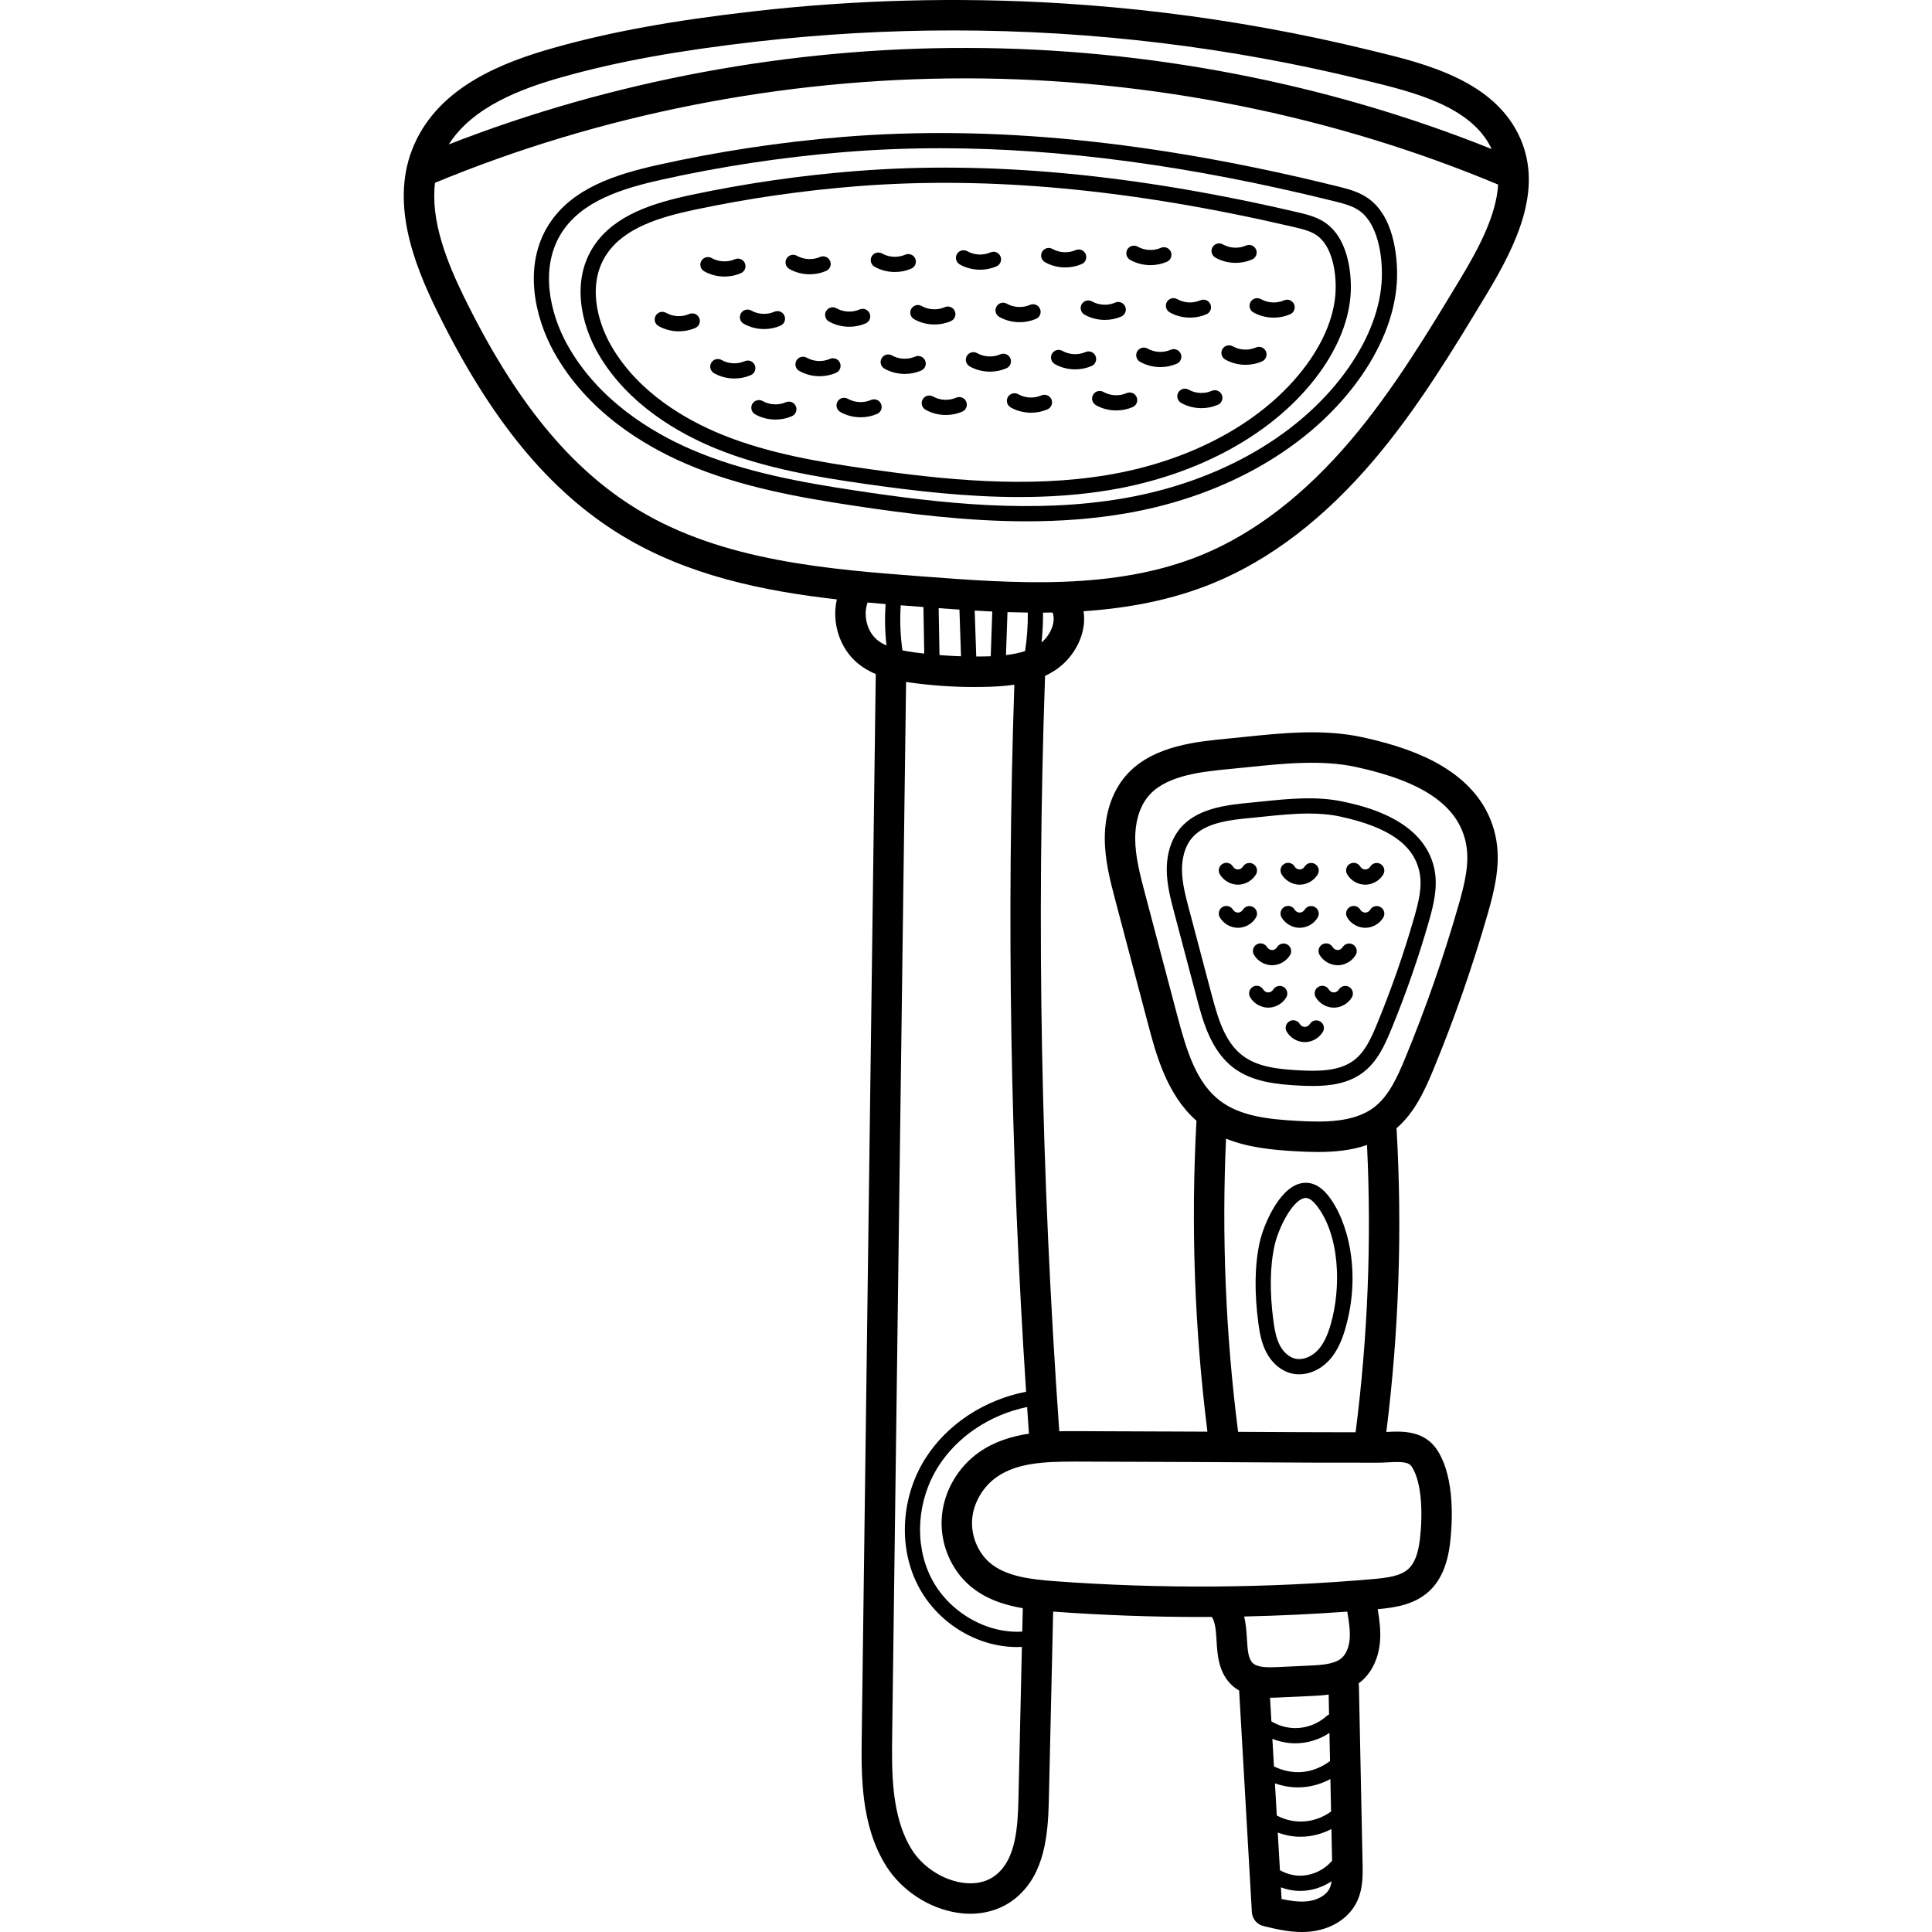 <svg viewBox="-107 0 512 512.002" xmlns="http://www.w3.org/2000/svg"><path d="m274.984 202.898c-5.352-3.172-12.188-5.629-20.898-7.52-10.355-2.246-21.043-1.145-31.375-.078-1.461.152-2.914.301-4.352.441-8.148.781-19.312 1.855-26.246 9-4.094 4.219-6.344 10.41-6.332 17.441.008 5.863 1.457 11.352 2.859 16.656l8.602 32.535c2.113 7.984 4.965 18.75 12.836 25.629-1.504 27.434-.527 55.137 2.902 82.406-1.828-.012-3.656-.023-5.484-.027l-28.934-.109c-1.523-.004-3.16-.008-4.863.031-.004-.07.008-.137.004-.207-4.824-68.422-6.047-133.852-3.75-199.98 1.055-.496 2.082-1.078 3.07-1.766 4.699-3.266 8.07-9.426 7.129-15.371 11.68-.785 23.332-2.906 34.414-7.465 15.203-6.25 29.562-17.285 42.688-32.793 11.523-13.613 20.797-28.988 29.77-43.855 8.07-13.379 14.742-27.609 8.934-41.043-6.68-15.457-25.305-19.977-38.902-23.277l-1.488-.359c-17.57-4.289-35.633-7.578-53.688-9.777-9.305-1.133-18.773-1.992-28.145-2.562-26.922-1.625-54.105-.91-80.805 2.129-21.676 2.469-38.016 5.445-52.988 9.652-13.746 3.859-30.398 10.27-37.18 25.691-6.508 14.793-.266 31.168 5.902 43.785 14.227 29.098 29.855 48.117 49.188 59.848 17.43 10.574 37.449 14.688 56.918 16.891-1.398 6.109.707 12.984 5.617 17.004 1.457 1.195 3.043 2.09 4.699 2.785-.617 47.109-1.23 93.617-1.852 140.125-.621 46.789-1.242 93.582-1.859 140.988-.141 10.66-.312 23.93 6.438 34.715 4.066 6.5 11.301 11.262 18.871 12.43 1.168.184 2.324.27 3.461.27 4.645 0 8.922-1.5 12.285-4.363 7.469-6.359 8.316-16.656 8.527-25.805l1.137-49.906c12.973.949 26.027 1.43 39.082 1.43.992 0 1.98-.012 2.973-.016.949 1.434 1.098 3.785 1.25 6.281.227 3.828.512 8.594 4.207 11.949.562.512 1.164.922 1.781 1.285l3.371 58.723c.102 1.773 1.352 3.27 3.078 3.688 3.098.746 6.543 1.578 10.164 1.578.672 0 1.355-.031 2.039-.094 5.48-.508 10.086-3.297 12.316-7.461 1.887-3.523 1.805-7.492 1.746-10.391l-.977-47.402c-.004-.188-.039-.367-.066-.547.297-.219.59-.453.879-.707 2.711-2.41 4.406-6.062 4.77-10.293.262-3.039-.16-5.992-.598-8.656 4.84-.441 9.824-1.25 13.648-4.789 3.043-2.816 4.855-7.004 5.535-12.801.582-4.91 1.41-17.133-3.379-24.527-3.492-5.395-9.523-5.066-13.512-4.852-.004 0-.008 0-.012 0 3.344-26.641 4.258-53.691 2.711-80.492 4.777-4.133 7.438-9.922 9.754-15.527 5.535-13.402 10.371-27.262 14.375-41.188 1.91-6.645 3.645-13.727 2.074-20.84-1.691-7.676-6.512-13.91-14.32-18.539zm-57.074 98.859c5.93 2.398 12.484 3 18.438 3.336 1.926.109 3.914.195 5.922.195 4.363 0 8.828-.406 13-1.848 1.227 25.371.211 50.941-3.02 76.129-9.367 0-18.793-.051-27.969-.102-1.059-.008-2.113-.012-3.172-.02-3.289-25.699-4.367-51.801-3.199-77.691zm-67.789 118.559c4.043 3.418 8.895 5.016 13.93 5.871l-.141 6.199c-9.617.609-19.676-5.324-24.188-14.324-4.484-8.953-3.723-20.508 1.945-29.441 5.035-7.945 13.727-13.727 23.535-15.75.152 2.266.297 4.523.457 6.793.008.094.035.176.047.266-4.539.684-9.133 2.07-13.129 4.852-5.676 3.949-9.402 10.328-9.973 17.062-.594 6.965 2.289 14.043 7.516 18.473zm-17.965-247.965c-.566-3.957-.715-7.961-.453-11.945 1.824.141 3.633.277 5.422.414.195.016.395.031.594.043l.215 12.336c-.918-.109-1.84-.199-2.754-.332-1.016-.141-2.031-.309-3.023-.516zm9.82 1.25-.223-12.434c1.82.133 3.656.262 5.508.387l.418 12.363c-1.906-.059-3.805-.16-5.703-.316zm9.738.375-.41-12.164c1.547.09 3.098.176 4.66.246l-.41 11.852c-.129.008-.262.016-.391.02-1.148.039-2.301.039-3.449.047zm8.277-11.754c1.789.059 3.59.098 5.391.117.027 3.414-.211 6.824-.723 10.195-1.613.535-3.328.867-5.062 1.07zm9.023 8.047c.285-2.629.418-5.27.398-7.914.844-.004 1.688-.016 2.531-.031.973 2.586-.625 6.004-2.93 7.945zm-126.891-149.879c14.535-4.086 30.488-6.984 51.719-9.402 17.109-1.949 34.422-2.926 51.734-2.926 9.234 0 18.469.277 27.668.832 9.211.559 18.52 1.406 27.66 2.52 17.742 2.156 35.488 5.391 52.75 9.602l1.496.363c12.426 3.016 27.84 6.766 33.16 18.121-43.426-17.441-91.258-26.695-138.852-26.797-47.004-.129-94.367 8.715-137.527 25.57 6.371-10.031 19.285-14.82 30.191-17.883zm-26.215 58.172c-4.383-8.965-8.855-20-7.625-30.121 43.73-18.113 92.195-27.676 140.367-27.676h.789c48.305.105 96.855 9.84 140.578 28.152-.465 7.91-4.895 16.484-9.898 24.781-8.809 14.598-17.914 29.691-29.02 42.812-12.285 14.512-25.605 24.793-39.602 30.547-23.223 9.551-50.078 7.52-73.766 5.723-24.898-1.883-53.117-4.02-75.699-17.723-17.953-10.895-32.609-28.844-46.125-56.496zm107.012 81.109c1.598.145 3.184.281 4.766.414-.246 3.66-.168 7.332.242 10.977-.891-.398-1.719-.867-2.434-1.453-2.75-2.254-3.805-6.586-2.574-9.938zm39.977 317.137c-.18 7.738-.762 15.648-5.695 19.848-3.039 2.59-6.727 2.664-9.289 2.266-5.242-.809-10.449-4.238-13.266-8.742-5.492-8.773-5.336-20.723-5.211-30.328.621-47.406 1.242-94.199 1.859-140.988.609-45.855 1.219-91.715 1.824-138.148.309.047.613.098.918.141 5.656.805 11.398 1.207 17.121 1.207 1.434 0 2.859-.023 4.285-.074 2.043-.074 4.199-.215 6.367-.535-2.07 62.023-1.051 123.477 3.117 187.371-11.082 2.141-20.961 8.637-26.668 17.637-6.41 10.105-7.25 23.219-2.145 33.406 5.035 10.051 15.625 16.613 26.379 16.613.441 0 .879-.012 1.32-.035zm87.145-49.711c.414 2.469.828 5.016.629 7.316-.184 2.133-.945 3.941-2.09 4.957-1.789 1.59-4.98 1.863-8.371 2.02l-8.504.402c-2.672.121-5.383.148-6.676-1.031-1.18-1.07-1.387-3.156-1.586-6.461-.113-1.891-.246-3.918-.73-5.91 9.129-.199 18.246-.633 27.328-1.293zm-4.023 66.039c-.09.074-.18.148-.258.242-2.152 2.441-5.535 3.844-8.75 3.684-1.684-.09-3.344-.609-4.816-1.449l-.574-9.965c1.852.684 3.809 1.078 5.781 1.109h.273c2.84 0 5.652-.738 8.168-2.047zm-.27-13.066c-2.375 1.738-5.305 2.711-8.281 2.656-2.125-.035-4.223-.609-6.105-1.598l-.488-8.523c1.941.688 3.996 1.07 6.066 1.07.379 0 .762-.012 1.141-.035 2.633-.172 5.191-.938 7.488-2.188zm-.277-13.371c-2.215 1.676-4.914 2.738-7.652 2.918-2.449.16-4.965-.395-7.203-1.5l-.422-7.312c1.906.766 3.953 1.18 6.008 1.191h.082c3.195 0 6.371-.988 9.035-2.75zm-6.176 37.18c-2.125.195-4.391-.141-6.66-.621l-.18-3.09c1.391.512 2.848.84 4.344.922.254.012.508.02.762.02 2.969 0 5.875-.926 8.328-2.562-.121.773-.316 1.492-.641 2.094-.922 1.715-3.258 2.988-5.953 3.238zm5.922-49.523c-.223.086-.438.211-.625.383-2.246 2.055-5.27 3.227-8.309 3.227-.02 0-.043 0-.062 0-2.207-.012-4.398-.648-6.289-1.785l-.363-6.266c.016 0 .035.004.051.004.902 0 1.738-.039 2.465-.074l8.504-.398c1.316-.062 2.879-.141 4.52-.371zm15.621-66.824c3.949-.211 5.496-.066 6.309 1.188 2.746 4.242 2.906 12.699 2.141 19.199-.449 3.809-1.434 6.367-3.008 7.828-2.098 1.941-5.648 2.395-9.414 2.723-27.941 2.434-56.293 2.625-84.273.566-6.375-.469-12.957-1.23-17.262-4.875-3.219-2.727-5.062-7.293-4.691-11.633.363-4.309 2.871-8.57 6.543-11.125 5.25-3.656 12.301-4.066 20.312-4.066h1.035l28.934.105c5.59.023 11.18.055 16.77.086 11.109.066 22.598.129 33.902.102.91 0 1.82-.051 2.703-.098zm18.645-147.484c-3.922 13.641-8.66 27.211-14.078 40.336-2.145 5.188-4.383 10.086-8.227 13.039-5.34 4.102-13.324 4.02-20.379 3.621-7.344-.41-14.973-1.16-20.438-5.301-6.234-4.719-8.816-12.949-11.324-22.43l-8.602-32.531c-1.273-4.812-2.59-9.789-2.594-14.609-.004-2.848.52-8.168 4.055-11.812 4.871-5.016 13.945-5.891 21.234-6.594 1.457-.137 2.926-.289 4.406-.441 9.707-1.004 19.738-2.039 28.84-.062 17.668 3.832 26.902 10.16 29.055 19.914 1.164 5.27-.258 10.984-1.949 16.871zm0 0"/><path d="m249.043 212.461c-7.121-1.543-14.531-.781-21.699-.043-1.027.105-2.047.211-3.059.309-5.582.539-13.223 1.273-17.871 6.062-2.719 2.801-4.211 6.938-4.207 11.645.008 4 1.012 7.789 1.98 11.453l6.02 22.773c1.535 5.801 3.637 13.746 9.684 18.32 4.91 3.715 11.324 4.367 16.953 4.684 1.328.074 2.699.133 4.086.133 4.672 0 9.504-.668 13.398-3.664 3.637-2.793 5.59-7.023 7.281-11.113 3.863-9.352 7.238-19.023 10.031-28.742 1.309-4.555 2.5-9.398 1.441-14.191-2.883-13.035-18.805-16.492-24.039-17.625zm18.723 30.699c-2.754 9.574-6.078 19.102-9.887 28.316-1.539 3.738-3.16 7.273-6.008 9.457-3.953 3.043-9.711 2.988-14.801 2.703-5.266-.293-10.738-.84-14.746-3.871-4.57-3.457-6.426-9.352-8.219-16.137l-6.023-22.773c-.902-3.418-1.84-6.949-1.844-10.43-.004-2.113.391-6.074 3.07-8.828 0 0 0 0 0-.004 3.609-3.723 10.125-4.352 15.359-4.855 1.02-.098 2.051-.203 3.086-.309 3.996-.414 8.07-.832 12.059-.832 2.855 0 5.668.215 8.375.801 12.711 2.758 19.371 7.383 20.953 14.555.859 3.875-.16 7.984-1.375 12.207zm0 0"/><path d="m191.621 136.004c26.652-4.637 49.293-17.879 62.121-36.332 5.934-8.531 9.211-17.48 9.484-25.875.109-3.527-.074-15.453-7.234-20.941-2.609-2-5.82-2.793-8.398-3.434-48.762-12.074-91.734-16.367-131.359-13.121-16.445 1.352-32.875 3.84-48.836 7.395-11.391 2.535-22.773 6.199-28.906 15.723-6.918 10.75-3.871 24.523 1.289 33.836 8.754 15.801 23.828 24.82 34.93 29.605 14.492 6.25 30.477 9.012 44.32 11.113 14.898 2.262 30.445 4.18 46.043 4.18 8.871 0 17.758-.621 26.547-2.148zm-71.984-6.016c-13.594-2.062-29.273-4.773-43.328-10.828-10.527-4.539-24.793-13.055-33-27.859-4.598-8.293-7.383-20.449-1.426-29.699 5.344-8.301 15.844-11.621 26.395-13.973 15.781-3.516 32.027-5.977 48.289-7.309 8.395-.688 16.938-1.035 25.664-1.035 32.008 0 66.418 4.645 104.395 14.051 2.82.695 5.117 1.34 6.914 2.719 4.48 3.434 5.859 11.348 5.66 17.609-.246 7.617-3.277 15.812-8.766 23.707-12.215 17.574-33.902 30.207-59.5 34.66-23.688 4.117-48.266 1.453-71.297-2.043zm0 0"/><path d="m242.438 99.129c5.336-7.254 8.289-14.867 8.539-22.02.105-3.016-.055-13.223-6.555-17.938-2.352-1.703-5.227-2.375-7.535-2.914-43.418-10.129-81.684-13.703-116.984-10.93-14.645 1.152-29.281 3.266-43.504 6.277-10.18 2.156-20.359 5.27-25.879 13.371-6.27 9.207-3.543 20.973 1.102 28.914 7.824 13.375 21.285 20.992 31.195 25.027 12.914 5.254 27.152 7.57 39.484 9.328 13.207 1.883 26.984 3.477 40.816 3.477 7.965 0 15.953-.531 23.852-1.836 23.777-3.941 43.996-15.152 55.469-30.758zm-56.129 26.777c-21.074 3.492-42.941 1.27-63.438-1.652-12.094-1.723-26.043-3.988-38.535-9.074-9.332-3.797-21.98-10.926-29.234-23.324-4.023-6.879-6.461-16.957-1.25-24.609 4.719-6.926 14.027-9.715 23.383-11.699 14.051-2.977 28.516-5.062 42.984-6.203 34.879-2.738 72.742.805 115.754 10.84 2.488.582 4.516 1.117 6.086 2.254 3.883 2.816 5.07 9.352 4.891 14.531-.223 6.336-2.906 13.172-7.758 19.77-10.859 14.77-30.133 25.402-52.883 29.168zm0 0"/><path d="m89.359 72.391c1.02-.445 1.484-1.637 1.035-2.656s-1.641-1.477-2.656-1.031c-1.941.852-4.289.73-6.129-.312-.969-.551-2.199-.211-2.75.754-.551.969-.211 2.199.758 2.75 1.629.926 3.508 1.395 5.387 1.395 1.496 0 2.988-.297 4.355-.898zm0 0"/><path d="m102.191 71.289c1.633.926 3.512 1.398 5.395 1.398 1.492 0 2.988-.297 4.352-.898 1.02-.449 1.48-1.641 1.035-2.656-.449-1.02-1.641-1.48-2.66-1.035-1.938.852-4.285.73-6.129-.312-.965-.551-2.195-.211-2.746.758-.551.965-.211 2.195.754 2.746zm0 0"/><path d="m124.77 70.684c1.633.926 3.512 1.398 5.391 1.398 1.496 0 2.992-.297 4.355-.898 1.02-.449 1.48-1.637 1.031-2.656-.445-1.02-1.637-1.48-2.652-1.035-1.941.852-4.289.734-6.133-.312-.965-.547-2.199-.211-2.746.758-.551.965-.211 2.199.754 2.746zm0 0"/><path d="m147.348 70.078c1.633.93 3.512 1.398 5.391 1.398 1.496 0 2.988-.297 4.355-.898 1.02-.449 1.48-1.637 1.031-2.656-.445-1.02-1.637-1.48-2.652-1.035-1.941.855-4.289.734-6.133-.312-.969-.547-2.195-.211-2.746.758s-.215 2.199.754 2.746zm0 0"/><path d="m169.926 69.477c1.633.926 3.512 1.395 5.391 1.395 1.496 0 2.988-.297 4.355-.898 1.02-.449 1.48-1.637 1.031-2.656-.449-1.02-1.637-1.477-2.656-1.035-1.938.855-4.285.734-6.129-.312-.969-.547-2.195-.211-2.75.758-.547.969-.211 2.199.758 2.75zm0 0"/><path d="m192.504 68.871c1.633.926 3.512 1.395 5.391 1.395 1.496 0 2.988-.297 4.355-.898 1.02-.445 1.48-1.637 1.031-2.656-.445-1.02-1.637-1.48-2.656-1.031-1.938.852-4.285.73-6.129-.316-.969-.547-2.199-.207-2.75.758-.547.969-.211 2.199.758 2.75zm0 0"/><path d="m215.082 68.266c1.629.926 3.512 1.395 5.391 1.395 1.496 0 2.988-.297 4.355-.898 1.02-.445 1.48-1.637 1.031-2.656s-1.641-1.477-2.656-1.031c-1.938.852-4.285.734-6.129-.312-.969-.551-2.199-.211-2.75.754-.547.969-.211 2.199.758 2.75zm0 0"/><path d="m75.641 83.215c-1.938.855-4.289.734-6.129-.312-.969-.547-2.199-.211-2.75.758-.547.969-.211 2.199.758 2.746 1.633.93 3.512 1.398 5.391 1.398 1.496 0 2.988-.297 4.355-.898 1.02-.449 1.48-1.637 1.031-2.656-.445-1.02-1.637-1.48-2.656-1.035zm0 0"/><path d="m89.34 83.055c-.547.969-.211 2.199.758 2.75 1.633.926 3.512 1.395 5.391 1.395 1.496 0 2.988-.297 4.355-.898 1.02-.449 1.48-1.637 1.031-2.656-.445-1.02-1.637-1.477-2.652-1.035-1.941.855-4.289.734-6.133-.312-.969-.547-2.195-.207-2.75.758zm0 0"/><path d="m111.918 82.449c-.547.969-.211 2.199.758 2.75 1.633.926 3.512 1.395 5.391 1.395 1.496 0 2.988-.297 4.355-.898 1.02-.445 1.48-1.637 1.031-2.656-.449-1.02-1.641-1.48-2.656-1.031-1.938.852-4.285.73-6.129-.316-.969-.547-2.199-.207-2.75.758zm0 0"/><path d="m134.496 81.844c-.547.969-.211 2.199.758 2.75 1.633.926 3.512 1.398 5.391 1.398 1.496 0 2.988-.297 4.355-.898 1.02-.449 1.48-1.641 1.031-2.656-.449-1.02-1.633-1.484-2.656-1.035-1.938.855-4.289.734-6.129-.312-.969-.551-2.199-.211-2.75.754zm0 0"/><path d="m157.074 81.242c-.551.969-.211 2.195.758 2.746 1.629.93 3.512 1.398 5.391 1.398 1.496 0 2.988-.297 4.355-.898 1.02-.449 1.48-1.641 1.031-2.66-.449-1.016-1.641-1.477-2.656-1.031-1.941.855-4.289.734-6.133-.312-.965-.551-2.195-.211-2.746.758zm0 0"/><path d="m179.652 80.637c-.551.965-.211 2.199.758 2.746 1.629.93 3.512 1.398 5.391 1.398 1.492 0 2.988-.297 4.355-.898 1.016-.449 1.48-1.641 1.031-2.656-.449-1.02-1.641-1.48-2.656-1.035-1.941.855-4.289.734-6.129-.312-.973-.551-2.199-.211-2.75.758zm0 0"/><path d="m202.23 80.031c-.551.969-.211 2.199.754 2.746 1.633.93 3.512 1.398 5.391 1.398 1.496 0 2.992-.297 4.355-.898 1.02-.449 1.48-1.637 1.035-2.66-.449-1.016-1.641-1.477-2.656-1.031-1.941.855-4.289.734-6.129-.312-.969-.547-2.199-.211-2.75.758zm0 0"/><path d="m233.281 79.59c-1.938.852-4.285.73-6.129-.316-.969-.547-2.199-.211-2.75.758-.547.969-.211 2.199.758 2.75 1.633.926 3.512 1.395 5.391 1.395 1.496 0 2.988-.297 4.355-.898 1.02-.449 1.48-1.637 1.035-2.656-.449-1.02-1.641-1.48-2.66-1.031zm0 0"/><path d="m93.016 96.75c-.449-1.023-1.641-1.48-2.656-1.035-1.941.855-4.289.734-6.133-.312-.969-.551-2.195-.211-2.746.758s-.211 2.195.754 2.746c1.633.93 3.512 1.398 5.391 1.398 1.496 0 2.992-.297 4.355-.898 1.02-.449 1.48-1.641 1.035-2.656zm0 0"/><path d="m115.594 96.145c-.449-1.02-1.641-1.48-2.66-1.035-1.938.855-4.285.734-6.129-.312-.969-.547-2.199-.211-2.75.758-.547.969-.211 2.199.758 2.746 1.633.93 3.512 1.398 5.391 1.398 1.496 0 2.988-.297 4.355-.898 1.02-.449 1.48-1.641 1.035-2.656zm0 0"/><path d="m138.168 95.539c-.445-1.02-1.641-1.48-2.656-1.035-1.938.855-4.285.734-6.129-.312-.969-.547-2.195-.211-2.746.758s-.215 2.199.754 2.746c1.633.93 3.512 1.398 5.391 1.398 1.496 0 2.988-.297 4.355-.898 1.02-.449 1.48-1.637 1.031-2.656zm0 0"/><path d="m160.746 94.934c-.449-1.02-1.637-1.48-2.656-1.035-1.938.855-4.285.734-6.129-.312-.969-.551-2.199-.207-2.75.758-.547.969-.211 2.199.758 2.75 1.633.926 3.512 1.395 5.391 1.395 1.496 0 2.988-.297 4.355-.898 1.02-.449 1.48-1.637 1.031-2.656zm0 0"/><path d="m183.324 94.328c-.449-1.02-1.637-1.48-2.656-1.031-1.938.852-4.285.73-6.129-.316-.969-.547-2.195-.211-2.75.758-.547.969-.211 2.199.758 2.75 1.633.926 3.512 1.395 5.391 1.395 1.496 0 2.988-.297 4.355-.898 1.02-.449 1.48-1.637 1.031-2.656zm0 0"/><path d="m205.902 93.723c-.449-1.02-1.637-1.48-2.656-1.031-1.938.855-4.289.73-6.129-.312-.969-.551-2.199-.211-2.75.754-.547.969-.211 2.199.758 2.75 1.629.926 3.512 1.395 5.391 1.395 1.496 0 2.988-.297 4.355-.898 1.02-.445 1.48-1.637 1.031-2.656zm0 0"/><path d="m225.824 92.086c-1.938.855-4.289.734-6.129-.312-.969-.551-2.199-.211-2.75.754-.551.969-.211 2.199.758 2.75 1.629.926 3.512 1.398 5.391 1.398 1.492 0 2.988-.297 4.355-.898 1.02-.449 1.48-1.641 1.031-2.66-.449-1.016-1.637-1.477-2.656-1.031zm0 0"/><path d="m101.242 106.602c-1.938.852-4.289.73-6.129-.316-.969-.547-2.199-.207-2.75.758-.547.969-.211 2.199.758 2.75 1.629.926 3.512 1.395 5.391 1.395 1.496 0 2.988-.297 4.355-.898 1.02-.445 1.48-1.637 1.031-2.656-.445-1.02-1.637-1.48-2.656-1.031zm0 0"/><path d="m123.82 105.996c-1.938.852-4.285.734-6.129-.312-.969-.551-2.199-.211-2.75.754-.547.969-.211 2.199.758 2.75 1.633.926 3.512 1.398 5.391 1.398 1.496 0 2.988-.301 4.355-.902 1.02-.445 1.48-1.637 1.031-2.656-.449-1.02-1.641-1.477-2.656-1.031zm0 0"/><path d="m146.398 105.391c-1.941.852-4.289.734-6.129-.312-.969-.551-2.199-.211-2.75.758-.547.965-.211 2.195.758 2.746 1.629.926 3.512 1.395 5.391 1.395 1.492 0 2.988-.297 4.355-.898 1.016-.449 1.48-1.637 1.031-2.656-.449-1.02-1.641-1.477-2.656-1.031zm0 0"/><path d="m168.977 104.785c-1.941.855-4.289.734-6.129-.312-.969-.547-2.199-.211-2.75.758-.551.965-.211 2.195.758 2.746 1.629.926 3.512 1.398 5.391 1.398 1.496 0 2.988-.301 4.355-.898 1.016-.449 1.48-1.641 1.031-2.66-.449-1.016-1.641-1.477-2.656-1.031zm0 0"/><path d="m191.555 104.18c-1.941.855-4.289.734-6.133-.312-.965-.547-2.195-.211-2.746.758s-.211 2.199.758 2.75c1.629.926 3.512 1.395 5.391 1.395 1.492 0 2.988-.297 4.355-.898 1.016-.449 1.48-1.637 1.031-2.656-.449-1.02-1.641-1.48-2.656-1.035zm0 0"/><path d="m214.133 103.574c-1.941.855-4.289.734-6.133-.312-.969-.547-2.195-.211-2.746.758-.551.969-.211 2.199.758 2.75 1.629.926 3.512 1.395 5.391 1.395 1.492 0 2.988-.297 4.352-.898 1.02-.449 1.484-1.637 1.035-2.656-.449-1.02-1.641-1.477-2.656-1.035zm0 0"/><path d="m221.035 234.449h.031c1.918 0 3.793-1.062 4.777-2.711.566-.957.254-2.191-.699-2.762-.957-.57-2.195-.258-2.766.699-.262.438-.801.742-1.312.742-.004 0-.004 0-.008 0-.512 0-1.051-.312-1.309-.758-.559-.965-1.793-1.293-2.758-.73-.961.559-1.289 1.793-.73 2.754.973 1.672 2.844 2.754 4.773 2.766zm0 0"/><path d="m237.395 234.449h.027c1.922 0 3.793-1.062 4.777-2.711.57-.957.258-2.191-.699-2.762-.957-.57-2.195-.258-2.766.699-.262.438-.797.742-1.309.742-.004 0-.008 0-.008 0-.516 0-1.055-.312-1.312-.758-.559-.965-1.789-1.293-2.754-.73-.965.559-1.289 1.793-.73 2.754.969 1.672 2.844 2.754 4.773 2.766zm0 0"/><path d="m258.879 228.977c-.957-.57-2.191-.258-2.762.699-.262.438-.801.742-1.312.742-.004 0-.008 0-.008 0-.516 0-1.051-.312-1.309-.758-.559-.965-1.793-1.293-2.758-.73-.961.559-1.289 1.793-.73 2.754.973 1.672 2.844 2.758 4.773 2.766h.031c1.918 0 3.793-1.059 4.773-2.711.57-.957.258-2.191-.699-2.762zm0 0"/><path d="m225.84 243.16c.57-.953.258-2.191-.699-2.762-.957-.57-2.191-.258-2.762.699-.266.441-.82.77-1.32.746-.516-.004-1.055-.316-1.312-.762-.559-.961-1.789-1.289-2.754-.73-.965.559-1.289 1.793-.73 2.758.969 1.668 2.844 2.754 4.773 2.766h.031c1.918 0 3.793-1.062 4.773-2.715zm0 0"/><path d="m237.395 245.875h.027c1.922 0 3.793-1.062 4.777-2.715.57-.953.258-2.191-.699-2.762-.957-.57-2.195-.258-2.766.699-.262.438-.797.746-1.309.746-.004 0-.004 0-.008 0-.516-.004-1.055-.316-1.312-.762-.559-.961-1.789-1.289-2.754-.73-.965.559-1.289 1.793-.73 2.758.969 1.668 2.844 2.75 4.773 2.766zm0 0"/><path d="m258.879 240.398c-.957-.57-2.191-.258-2.762.699-.266.441-.82.77-1.32.746-.512-.004-1.051-.316-1.309-.762-.559-.961-1.793-1.289-2.758-.73-.961.559-1.289 1.793-.73 2.758.973 1.668 2.844 2.754 4.773 2.766h.031c1.918 0 3.793-1.062 4.773-2.711.57-.957.258-2.195-.699-2.766zm0 0"/><path d="m225.312 253.031c.973 1.668 2.844 2.754 4.773 2.766h.031c1.918 0 3.793-1.062 4.777-2.711.566-.953.254-2.191-.699-2.762-.961-.57-2.195-.258-2.766.699-.266.441-.793.777-1.32.742-.512 0-1.051-.312-1.309-.758-.559-.965-1.793-1.289-2.758-.73-.961.559-1.289 1.793-.73 2.754zm0 0"/><path d="m251.57 250.32c-.957-.566-2.195-.254-2.762.703-.262.438-.801.742-1.309.742-.004 0-.008 0-.008 0-.516-.004-1.055-.316-1.312-.758-.559-.965-1.793-1.293-2.758-.73-.961.559-1.285 1.793-.727 2.754.969 1.668 2.844 2.754 4.773 2.766h.027c1.922 0 3.793-1.062 4.777-2.711.57-.957.254-2.195-.703-2.766zm0 0"/><path d="m242.867 270.695c-.957-.566-2.195-.258-2.766.699-.262.441-.797.746-1.309.746-.004 0-.008 0-.008 0-.516-.004-1.055-.316-1.312-.758-.559-.965-1.793-1.293-2.754-.734-.965.562-1.289 1.793-.73 2.758.969 1.668 2.844 2.754 4.773 2.766h.031c1.918 0 3.789-1.062 4.773-2.711.57-.957.258-2.195-.699-2.766zm0 0"/><path d="m233.172 261.559c-.957-.57-2.195-.258-2.766.699-.262.438-.801.746-1.309.746-.004 0-.008 0-.008 0-.516-.004-1.055-.316-1.312-.762-.559-.965-1.793-1.289-2.754-.73-.965.559-1.289 1.793-.73 2.758.969 1.668 2.844 2.754 4.773 2.766h.031c1.918 0 3.789-1.062 4.773-2.715.566-.957.254-2.191-.699-2.762zm0 0"/><path d="m250.551 261.559c-.957-.57-2.191-.258-2.762.699-.262.438-.801.746-1.312.746-.004 0-.004 0-.008 0-.516-.004-1.051-.316-1.309-.762-.559-.965-1.793-1.289-2.758-.73-.961.559-1.289 1.793-.73 2.754.969 1.672 2.844 2.758 4.773 2.77h.031c1.918 0 3.789-1.062 4.773-2.715.57-.957.258-2.191-.699-2.762zm0 0"/><path d="m228.59 358.387c1.5 2.867 3.906 4.898 6.605 5.57.684.168 1.387.25 2.094.25 2.738 0 5.559-1.238 7.723-3.48 2.551-2.637 3.773-6.105 4.469-8.488 4.395-14.996.715-28.898-4.562-35.465-2.719-3.383-5.453-3.594-7.266-3.164-5.816 1.355-9.863 11.262-10.816 15.574-1.34 6.051-1.453 13.328-.34 21.629.336 2.496.824 5.141 2.094 7.574zm2.184-28.336c.992-4.488 4.609-11.773 7.797-12.52.371-.082 1.504-.352 3.207 1.77 6.328 7.875 6.719 21.961 3.836 31.805-.918 3.133-2.027 5.301-3.496 6.82-1.707 1.758-4.043 2.59-5.949 2.117-1.559-.387-3.055-1.703-4.004-3.523-.98-1.883-1.383-4.117-1.668-6.246-1.055-7.828-.961-14.633.277-20.223zm0 0"/></svg>